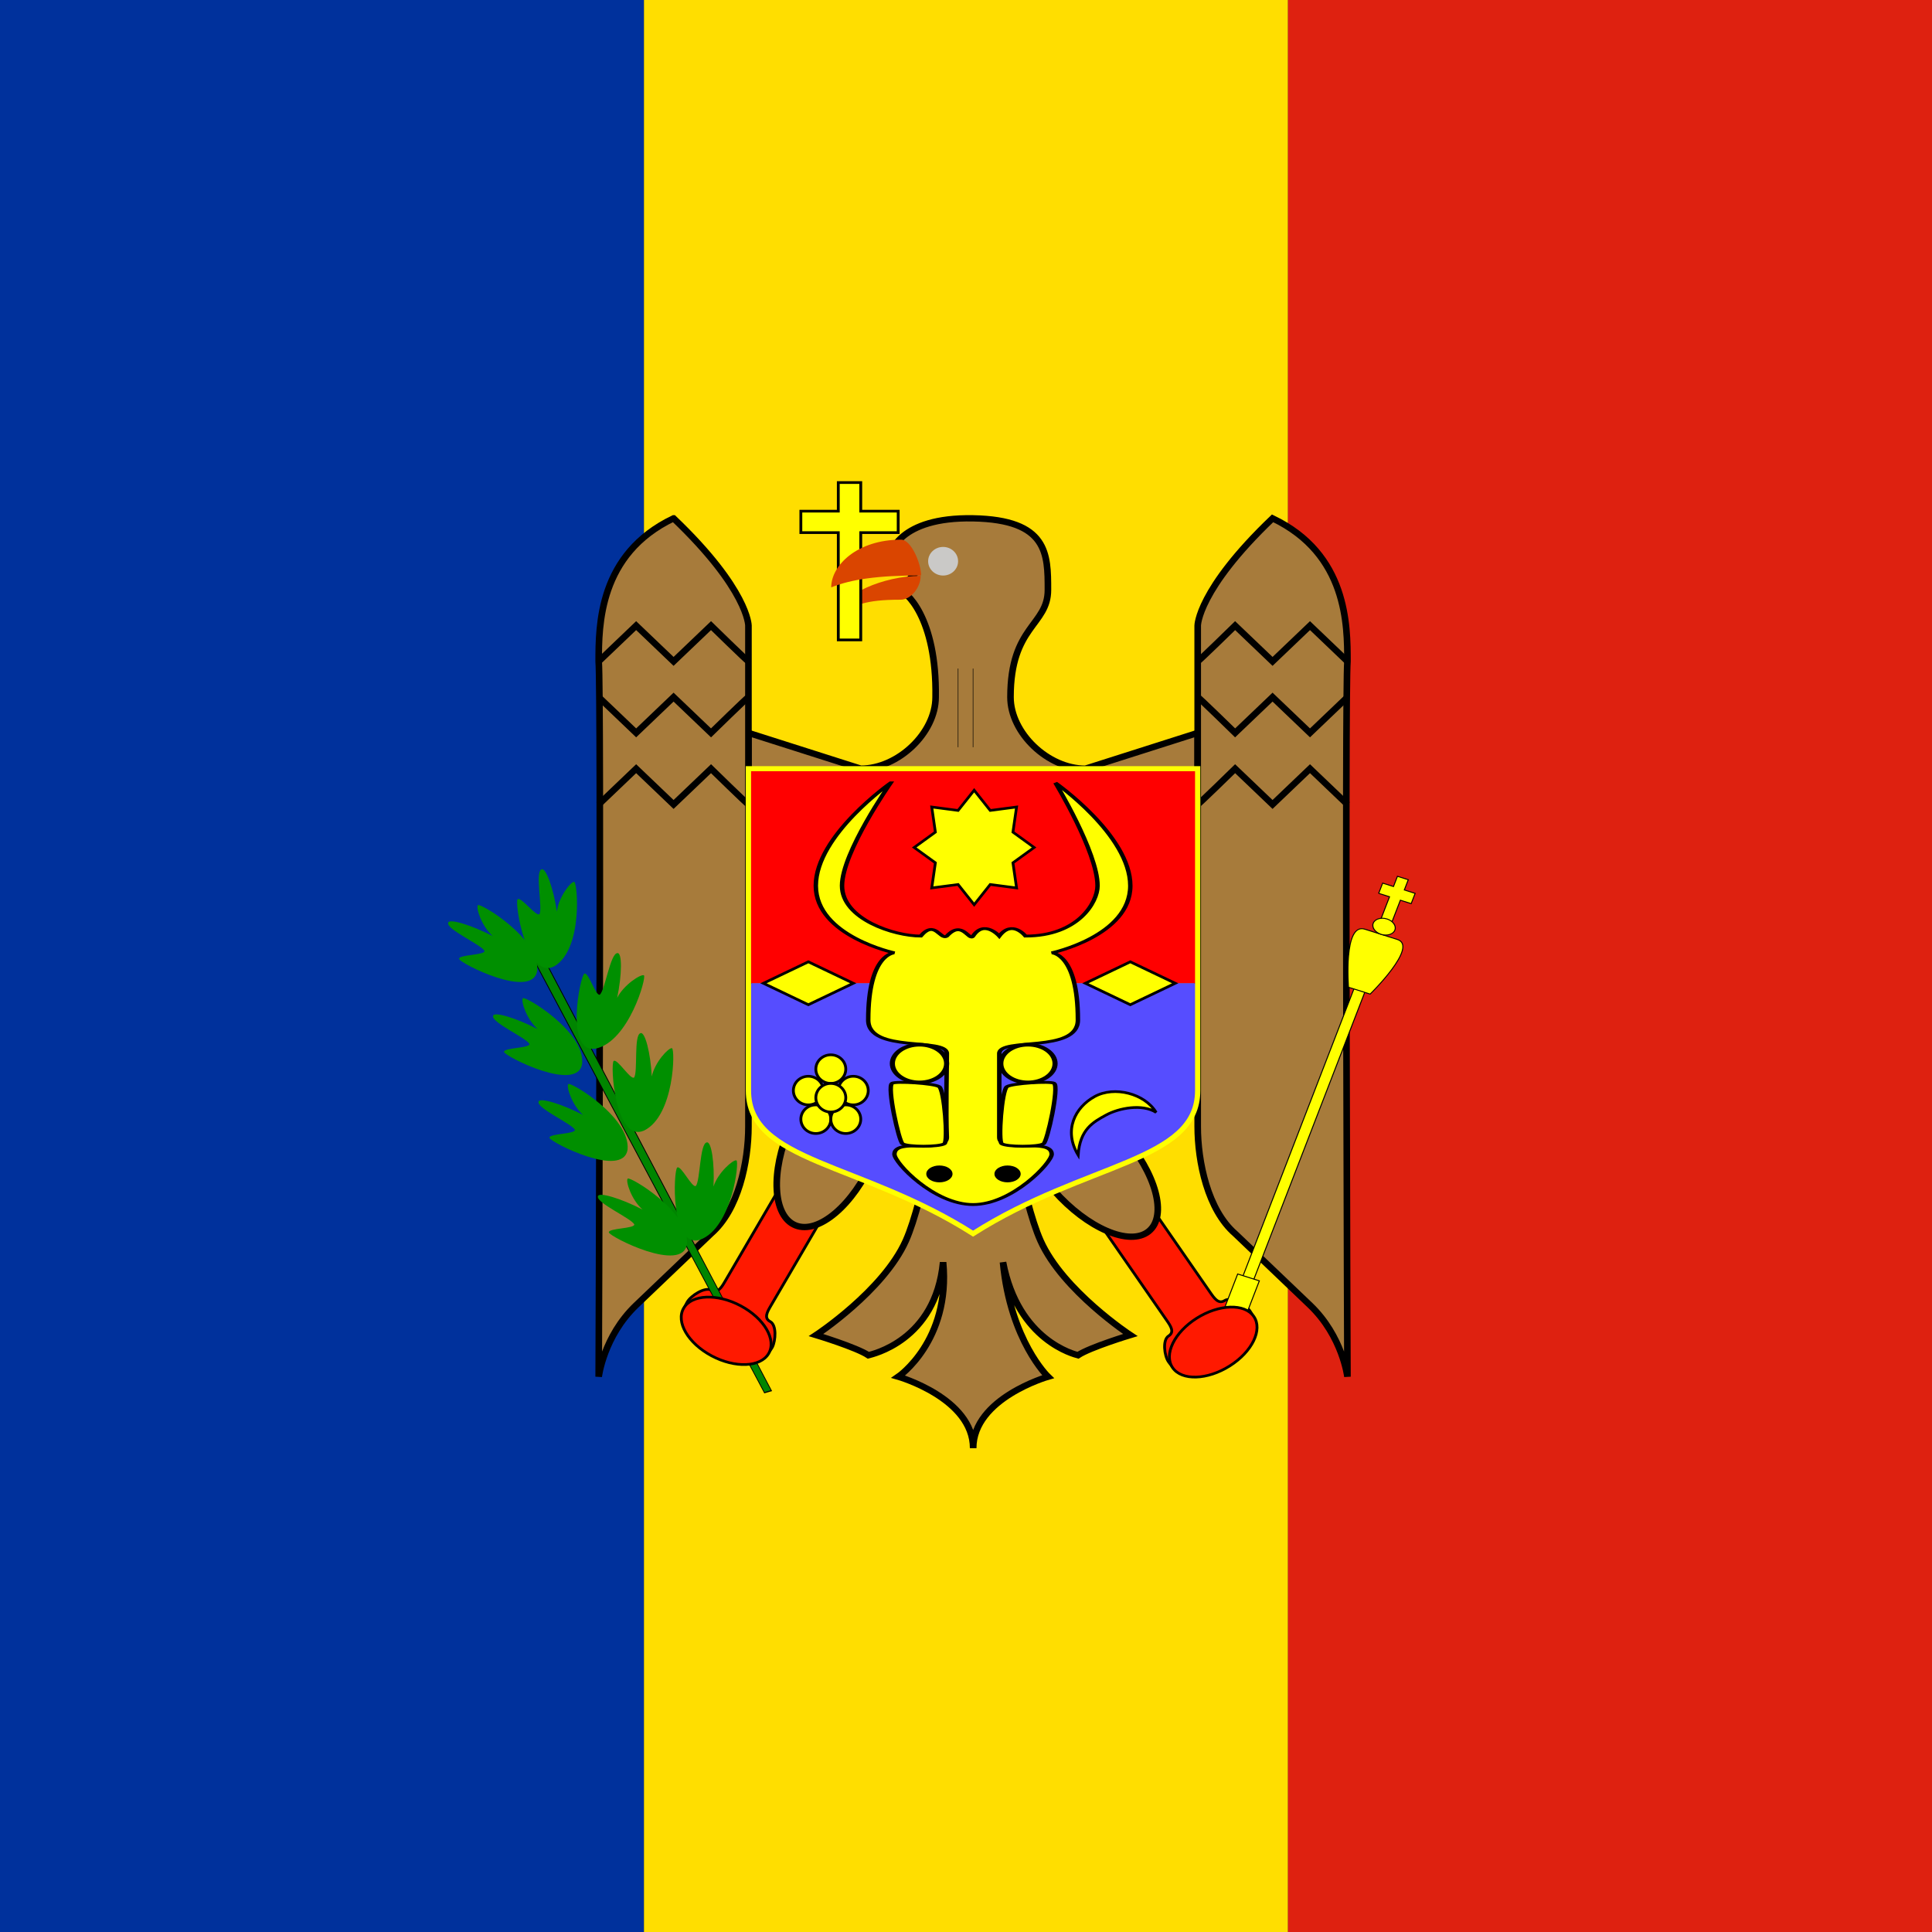 <svg xmlns="http://www.w3.org/2000/svg" height="512" width="512"><rect width="100%" height="100%" fill="#333333" stroke="none"/><g fill-rule="evenodd" stroke-width="1pt"><path fill="#00319c" d="M0 0h170.667v512H0z"/><path fill="#ffde00" d="M170.667 0h170.666v512H170.667z"/><path fill="#de2110" d="M341.333 0H512v512H341.333z"/></g><path d="M173.62 690.94v63.78c0 3.543 0 7.086-3.543 7.086-3.544 0-7.087 7.087-7.087 10.63 0 7.087 3.543 10.63 7.087 10.63h31.89c3.543 0 7.086-3.543 7.086-10.63-.228-3.723-3.543-10.63-7.087-10.63-3.543 0-3.543-3.543-3.543-7.087v-63.78" fill-rule="evenodd" transform="matrix(.467 -.295 .309 .446 -5.141 64.457)" stroke="#000" stroke-width="1pt" fill="#ff1900"/><path d="M177.17 696.26c0 24.46-9.518 44.29-21.26 44.29-11.74 0-21.26-19.83-21.26-44.29s9.518-44.29 21.26-44.29c11.74 0 21.26 19.83 21.26 44.29z" fill-rule="evenodd" transform="matrix(.428 -.345 .361 .409 -29.653 77.217)" stroke="#000" stroke-width="3.125" fill="#a77b3b"/><path d="M173.62 690.94v63.78c0 3.543 0 7.086-3.543 7.086-3.544 0-7.087 7.087-7.087 10.63 0 7.087 3.543 10.63 7.087 10.63h31.89c3.543 0 7.086-3.543 7.086-10.63-.228-3.723-3.543-10.63-7.087-10.63-3.543 0-3.543-3.543-3.543-7.087v-63.78" fill-rule="evenodd" transform="matrix(.489 .261 -.273 .467 313.316 -58.252)" stroke="#000" stroke-width="1pt" fill="#ff1900"/><path d="M421.65 701.58h-28.347c-.937.938-8.998 54.066-17.716 74.41-10.63 24.802-42.465 46.69-42.465 46.69s19.073 6.044 24.748 10.002c1.41-.415 31.835-7.086 35.378-46.063 3.544 38.976-21.205 56.692-21.205 56.692s35.433 10.63 35.433 35.433c0-24.803 35.434-35.433 35.434-35.433s-17.772-17.716-21.315-56.693c7.086 38.976 34.077 45.647 35.488 46.062 5.675-3.958 24.748-10.003 24.748-10.003s-31.834-21.888-42.464-46.69c-8.718-20.344-16.78-73.472-17.716-74.41z" fill-rule="evenodd" transform="matrix(.56 0 0 .535 29.714 -86.329)" stroke="#000" stroke-width="3.125" fill="#a77b3b"/><path d="M336.61 467.7l53.15 17.716c17.716 0 35.433-17.697 35.433-35.414.59-39.414-14.174-53.168-17.717-53.168l7.087-7.087-10.63-10.63s3.554-18.382 38.976-17.698c35.42.684 35.432 17.716 35.432 35.432 0 17.717-17.716 17.717-17.716 53.15 0 17.717 17.716 35.433 35.433 35.433l53.15-17.716v177.16h-212.6V467.7z" fill-rule="evenodd" transform="matrix(.56 0 0 .535 9.841 -55.998)" stroke="#000" stroke-width="3.125" fill="#a77b3b"/><g stroke="#000" fill="none" stroke-width=".25"><path d="M435.83 435.83v38.976M442.91 435.83v38.976" transform="matrix(.56 0 0 .535 9.841 -55.998)"/></g><g stroke="#000" stroke-width="3.125"><path d="M318.9 361.42c35.433 17.717 35.433 53.15 35.433 70.866-1.25 16.117 0 354.33 0 354.33s-2.306-20.022-17.717-35.433L318.9 733.467l-17.717-17.717c-12.95-11.774-17.716-35.433-17.716-53.15V414.57s0-17.717 35.433-53.15z" fill-rule="evenodd" transform="matrix(-.56 0 0 .535 357.086 -55.998)" fill="#a77b3b"/><path d="M283.46 574.02c.417 0 17.716-17.717 17.716-17.717l17.717 17.717 17.716-17.717 17.716 17.717" transform="matrix(-.56 0 0 .535 357.086 -131.824)" fill="none"/><path d="M283.46 574.02c.417 0 17.716-17.717 17.716-17.717l17.717 17.717 17.716-17.717 17.716 17.717" transform="matrix(-.56 0 0 -.535 357.086 491.842)" fill="none"/><path d="M283.46 574.02c.417 0 17.716-17.717 17.716-17.717l17.717 17.717 17.716-17.717 17.716 17.717" transform="matrix(-.56 0 0 .535 357.086 -93.911)" fill="none"/></g><g stroke="#000" stroke-width="3.125"><path d="M318.9 361.42c35.433 17.717 35.433 53.15 35.433 70.866-1.25 16.117 0 354.33 0 354.33s-2.306-20.022-17.717-35.433L318.9 733.467l-17.717-17.717c-12.95-11.774-17.716-35.433-17.716-53.15V414.57s0-17.717 35.433-53.15z" fill-rule="evenodd" transform="matrix(.56 0 0 .535 158.661 -55.998)" fill="#a77b3b"/><path d="M283.46 574.02c.417 0 17.716-17.717 17.716-17.717l17.717 17.717 17.716-17.717 17.716 17.717" transform="matrix(.56 0 0 .535 158.661 -131.824)" fill="none"/><path d="M283.46 574.02c.417 0 17.716-17.717 17.716-17.717l17.717 17.717 17.716-17.717 17.716 17.717" transform="matrix(.56 0 0 -.535 158.661 491.842)" fill="none"/><path d="M283.46 574.02c.417 0 17.716-17.717 17.716-17.717l17.717 17.717 17.716-17.717 17.716 17.717" transform="matrix(.56 0 0 .535 158.661 -93.911)" fill="none"/></g><path d="M177.17 696.26c0 24.46-9.518 44.29-21.26 44.29-11.74 0-21.26-19.83-21.26-44.29s9.518-44.29 21.26-44.29c11.74 0 21.26 19.83 21.26 44.29z" fill-rule="evenodd" transform="matrix(.517 .206 -.216 .494 290.199 -73.205)" stroke="#000" stroke-width="3.125" fill="#a77b3b"/><path fill-rule="evenodd" fill="red" d="M198.343 203.707H317.4v56.87H198.342z"/><path d="M198.343 260.578H317.4v28.435c0 18.956-29.765 18.956-59.53 37.913-29.763-18.957-59.527-18.957-59.527-37.913v-28.435z" fill-rule="evenodd" fill="#564dff"/><path d="M336.61 485.43h212.6v159.45c0 35.433-53.15 35.433-106.3 70.866-53.15-35.433-106.3-35.433-106.3-70.866V485.43z" transform="matrix(.56 0 0 .535 9.842 -55.998)" stroke="#ff0" stroke-width="2.5" fill="none"/><path d="M385.59 129.9s-50.618 55.447-50.618 108.6c0 53.15 53.15 70.866 53.15 70.866s-17.718 0-17.718 70.866c0 35.433 53.15 17.717 53.15 35.433 0 17.717-.75 60.578 0 88.583 0 17.716-35.433 0-35.433 17.716 0 8.86 26.576 53.15 53.15 53.15 26.575 0 53.15-44.29 53.15-53.15 0-17.716-35.433 0-35.433-17.716v-88.583c0-17.716 53.15 0 53.15-35.433 0-70.866-17.717-70.866-17.717-70.866s53.15-17.717 53.15-70.866-50.62-108.6-50.62-108.6 28.474 73.163 28.474 108.6c0 17.717-13.287 53.15-48.72 53.15 0 0-8.96-17.717-17.717 0 0 0-10.19-17.717-17.716 0-2.597 6.114-7.206-17.717-17.716 0-4.465 4.696-7.984-17.717-17.717 0-17.716 0-53.148-17.717-53.15-53.15 0-35.433 32.903-108.6 32.903-108.6z" fill-rule="evenodd" transform="matrix(.392 0 0 .251 84.892 174.865)" stroke="#000" stroke-width="3.011" fill="#ff0"/><path d="M382.68 248.03c-3.543 3.543 4.58 61.274 7.087 63.78 3.543 3.542 24.803 3.542 28.346 0 2.525-2.526 0-56.694-3.543-60.237-3.543-3.544-29.384-6.05-31.89-3.543z" fill-rule="evenodd" transform="matrix(.392 0 0 .251 86.387 224.834)" stroke="#000" stroke-width="3.011" fill="#ff0"/><path d="M382.68 248.03c-3.543 3.543 4.58 61.274 7.087 63.78 3.543 3.542 24.803 3.542 28.346 0 2.525-2.526 0-56.694-3.543-60.237-3.543-3.544-29.384-6.05-31.89-3.543z" fill-rule="evenodd" transform="matrix(-.392 0 0 .251 429.359 224.834)" stroke="#000" stroke-width="3.011" fill="#ff0"/><path d="M414.57 228.54c0 8.806-7.14 15.945-15.945 15.945-8.806 0-15.945-7.14-15.945-15.945 0-8.806 7.14-15.945 15.945-15.945 8.806 0 15.945 7.14 15.945 15.945z" fill-rule="evenodd" transform="matrix(.451 0 0 .313 63.897 210.32)" stroke="#000" stroke-width="3.011" fill="#ff0"/><path d="M414.57 228.54c0 8.806-7.14 15.945-15.945 15.945-8.806 0-15.945-7.14-15.945-15.945 0-8.806 7.14-15.945 15.945-15.945 8.806 0 15.945 7.14 15.945 15.945z" fill-rule="evenodd" transform="matrix(.451 0 0 .313 92.631 210.32)" stroke="#000" stroke-width="3.011" fill="#ff0"/><path d="M270.49 311.1c0 1.233-1.557 2.233-3.477 2.233s-3.476-1-3.476-2.232c0-1.232 1.556-2.232 3.476-2.232s3.476 1 3.476 2.233zM252.427 311.1c0 1.233-1.556 2.233-3.476 2.233-1.918 0-3.475-1-3.475-2.232 0-1.232 1.556-2.232 3.476-2.232s3.477 1 3.477 2.233z" fill-rule="evenodd"/><path fill-rule="evenodd" transform="matrix(.547 0 0 .522 17.827 -47.305)" stroke="#000" stroke-width="1pt" fill="#ff0" d="M439.37 549.92l-7.78-10.26-12.77 1.75 1.76-12.76-10.26-7.78 10.26-7.79-1.76-12.76 12.77 1.76 7.78-10.27 7.78 10.27 12.77-1.76-1.76 12.76 10.26 7.79-10.26 7.78 1.76 12.76-12.77-1.75z"/><path d="M496.06 591.73l21.26 10.63 21.26-10.63-21.26-10.63-21.26 10.63z" fill-rule="evenodd" transform="matrix(.56 0 0 .535 9.841 -55.998)" stroke="#000" stroke-width="1pt" fill="#ff0"/><path d="M496.06 591.73l21.26 10.63 21.26-10.63-21.26-10.63-21.26 10.63z" fill-rule="evenodd" transform="matrix(.56 0 0 .535 -75.481 -55.998)" stroke="#000" stroke-width="1pt" fill="#ff0"/><path d="M535.04 659.06c-3.543-7.086-14.173-10.63-21.26-10.63-7.086 0-14.173 0-21.26 10.63 0-14.173 10.503-21.26 21.26-21.26 10.757 0 21.26 10.503 21.26 21.26z" fill-rule="evenodd" transform="matrix(.486 -.266 .279 .464 -137.523 131.311)" stroke="#000" stroke-width="1pt" fill="#ff0"/><path d="M386.22 651.97c0 3.914-3.173 7.087-7.087 7.087s-7.086-3.173-7.086-7.087 3.173-7.087 7.086-7.087 7.087 3.173 7.087 7.087z" fill-rule="evenodd" transform="matrix(.56 0 0 .535 7.857 -65.477)" stroke="#000" stroke-width="1pt" fill="#ff0"/><path d="M386.22 651.97c0 3.914-3.173 7.087-7.087 7.087s-7.086-3.173-7.086-7.087 3.173-7.087 7.086-7.087 7.087 3.173 7.087 7.087z" fill-rule="evenodd" transform="matrix(.56 0 0 .535 3.888 -52.207)" stroke="#000" stroke-width="1pt" fill="#ff0"/><path d="M386.22 651.97c0 3.914-3.173 7.087-7.087 7.087s-7.086-3.173-7.086-7.087 3.173-7.087 7.086-7.087 7.087 3.173 7.087 7.087z" fill-rule="evenodd" transform="matrix(.56 0 0 .535 1.904 -59.79)" stroke="#000" stroke-width="1pt" fill="#ff0"/><path d="M386.22 651.97c0 3.914-3.173 7.087-7.087 7.087s-7.086-3.173-7.086-7.087 3.173-7.087 7.086-7.087 7.087 3.173 7.087 7.087z" fill-rule="evenodd" transform="matrix(.56 0 0 .535 11.825 -52.207)" stroke="#000" stroke-width="1pt" fill="#ff0"/><path d="M386.22 651.97c0 3.914-3.173 7.087-7.087 7.087s-7.086-3.173-7.086-7.087 3.173-7.087 7.086-7.087 7.087 3.173 7.087 7.087z" fill-rule="evenodd" transform="matrix(.56 0 0 .535 13.81 -59.79)" stroke="#000" stroke-width="1pt" fill="#ff0"/><path d="M386.22 651.97c0 3.914-3.173 7.087-7.087 7.087s-7.086-3.173-7.086-7.087 3.173-7.087 7.086-7.087 7.087 3.173 7.087 7.087z" fill-rule="evenodd" transform="matrix(.56 0 0 .535 7.857 -57.894)" stroke="#000" stroke-width="1pt" fill="#ff0"/><g fill-rule="evenodd"><path d="M238.685 158.927c-10.014 0-11.338 1.58-15.874 3.16 0-4.36 11.153-9.48 21.167-9.48 0 3.16-2.646 6.32-5.292 6.32z" fill="#da4500"/><path d="M253.904 148.734c0 2.094-1.776 3.79-3.968 3.79s-3.97-1.696-3.97-3.79 1.778-3.792 3.97-3.792 3.968 1.698 3.968 3.792z" fill="#cac9c7"/><path d="M361.42 357.87v10.63h17.717v53.15h10.63V368.5h17.716v-10.63h-17.716v-14.173h-10.63v14.173H361.42z" stroke="#000" stroke-width="1pt" fill="#ff0" transform="matrix(.56 0 0 .535 9.841 -55.998)"/><path d="M244.103 152.495c-11.688 0-18.528 1.052-23.822 3.16 0-5.815 6.84-12.64 18.53-12.64 2.646 0 5.293 6.32 5.293 9.48z" fill="#da4500"/></g><g fill-rule="evenodd"><path d="M67.323 612.99c-14.173-14.17-16.634-21.36 3.543-10.1l283.75 247.5-3.366 6.968-283.93-244.37z" transform="matrix(.315 .241 -.114 .193 189.674 118.958)" stroke="#000" stroke-width=".875" fill="#008500"/><path d="M182.06 329.62c.646-8.575-15.08-17.88-15.703-17.28-.625.602.943 5.598 3.923 8.206-5.712-2.948-11.698-4.768-11.826-3.493-.47 1.72 8.873 5.842 9.645 7.43.123 1.133-6.873.973-6.75 2.106.125 1.133 19.68 11.033 20.71 3.03zM166.32 304.558c.647-8.576-15.078-17.882-15.702-17.28-.625.6.943 5.597 3.923 8.205-5.71-2.948-11.697-4.768-11.825-3.493-.47 1.72 8.873 5.842 9.645 7.43.124 1.133-6.872.973-6.748 2.106.124 1.134 19.68 11.034 20.708 3.03zM154.276 281.803c.647-8.576-15.078-17.882-15.702-17.28-.625.6.943 5.597 3.923 8.205-5.712-2.948-11.698-4.768-11.826-3.493-.47 1.72 8.874 5.842 9.646 7.43.124 1.133-6.872.973-6.748 2.106.124 1.135 19.68 11.035 20.708 3.032zM142.37 257.147c.646-8.576-15.08-17.882-15.703-17.28-.625.6.943 5.597 3.923 8.205-5.712-2.948-11.698-4.768-11.826-3.493-.47 1.718 8.873 5.84 9.645 7.428.123 1.134-6.873.974-6.75 2.107.125 1.134 19.68 11.034 20.71 3.03z" fill="#008f00"/><path d="M146.945 256.056c7.616-4.594 6.103-22.236 5.224-22.36-.88-.124-4.16 4.05-4.585 7.896-.914-6.15-2.942-11.844-4.094-11.186-1.73.658.357 10.306-.522 11.844-.882.77-4.91-4.717-5.794-3.948-.882.77 2.41 21.713 9.77 17.753zM157.884 277.888c8.798-1.896 13.544-19.02 12.757-19.42-.785-.397-5.343 2.492-7.09 5.982 1.29-6.094 1.368-12.113.05-11.86-1.863.066-3.27 9.834-4.638 11.003-1.102.443-2.986-6.02-4.088-5.578-1.102.443-5.324 21.252 3.01 19.872zM170.69 299.61c8.06-3.96 8.254-21.636 7.387-21.83-.867-.193-4.55 3.7-5.348 7.49-.32-6.193-1.798-12.02-3.013-11.457-1.793.516-.642 10.283-1.67 11.743-.956.694-4.454-5.086-5.41-4.392-.957.695.308 21.798 8.052 18.447zM185.587 328.524c8.404-3.165 10.41-20.734 9.57-21.01-.84-.276-4.895 3.24-6.075 6.937.32-6.192-.55-12.132-1.813-11.69-1.833.34-1.692 10.17-2.862 11.524-1.02.6-3.898-5.49-4.918-4.892-1.02.6-1.93 21.72 6.097 19.132z" fill="#008f00"/></g><path d="M209.06 775.98c0 7.828-10.312 14.173-23.03 14.173-12.72 0-23.032-6.346-23.032-14.173 0-7.828 10.312-14.173 23.03-14.173 12.72 0 23.032 6.346 23.032 14.173z" fill-rule="evenodd" transform="matrix(.489 .261 -.273 .467 313.316 -58.252)" stroke="#000" stroke-width="1pt" fill="#ff1900"/><g stroke="#000" fill-rule="evenodd" fill="#ff0"><path d="M155.91 414.57v-7.087h7.086v-7.086h7.087v7.086h7.086v7.087h-7.087v17.716h-7.087V414.57h-7.086z" transform="matrix(.405 .128 -.148 .383 363.582 58.011)" stroke-width=".625"/><path stroke-width=".63" d="M162.99 474.8h7.087v205.51h-7.087z" transform="matrix(.405 .128 -.148 .383 363.582 58.011)"/><path stroke-width=".625" d="M159.45 676.77h14.173v56.693H159.45zM155.91 439.37h21.26c14.173 0-3.544 38.976-3.544 38.976h-14.173s-17.717-38.976-3.543-38.976z" transform="matrix(.405 .128 -.148 .383 363.582 58.011)"/><path d="M173.62 434.06c0 2.935-3.173 5.315-7.087 5.315s-7.086-2.38-7.086-5.315 3.173-5.315 7.086-5.315 7.087 2.38 7.087 5.315z" stroke-width=".625" transform="matrix(.405 .128 -.148 .383 363.582 58.011)"/></g><path d="M209.06 775.98c0 7.828-10.312 14.173-23.03 14.173-12.72 0-23.032-6.346-23.032-14.173 0-7.828 10.312-14.173 23.03-14.173 12.72 0 23.032 6.346 23.032 14.173z" fill-rule="evenodd" transform="matrix(.467 -.295 .309 .446 -5.141 64.457)" stroke="#000" stroke-width="1pt" fill="#ff1900"/></svg>